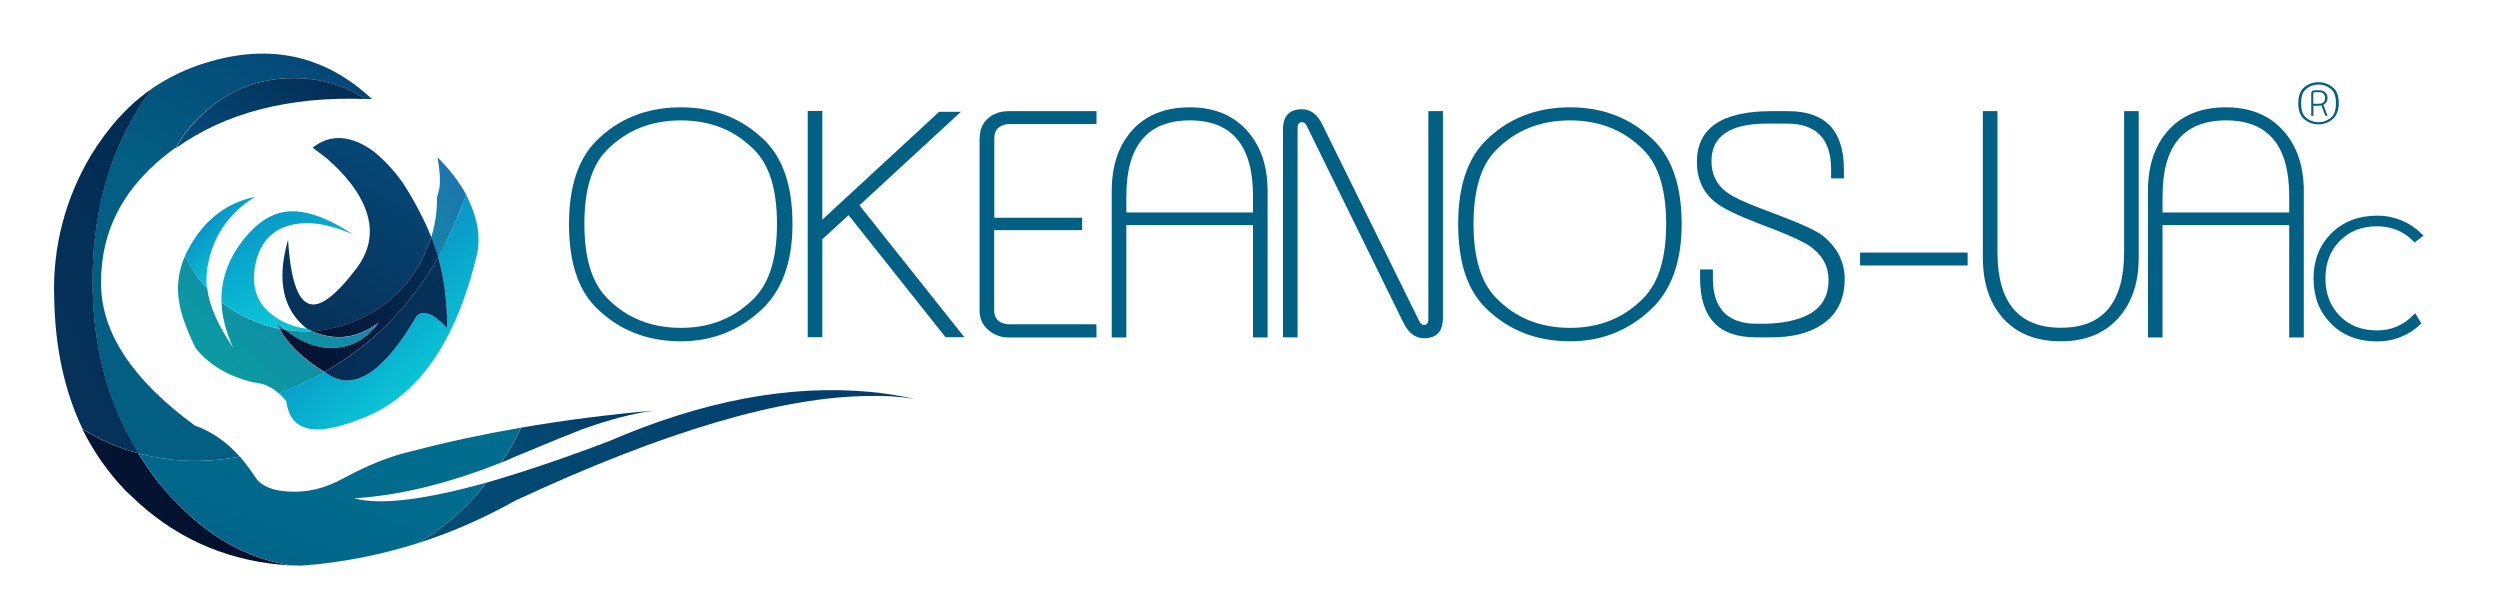<?xml version="1.0" encoding="utf-8"?>
<!-- Generator: Adobe Illustrator 24.0.2, SVG Export Plug-In . SVG Version: 6.00 Build 0)  -->
<svg version="1.1" id="Layer_1" xmlns="http://www.w3.org/2000/svg" xmlns:xlink="http://www.w3.org/1999/xlink" x="0px" y="0px"
	 viewBox="0 0 1952.1 469.9" style="enable-background:new 0 0 1952.1 469.9;" xml:space="preserve">
<style type="text/css">
	.st0{fill:url(#SVGID_1_);}
	.st1{fill:url(#SVGID_2_);}
	.st2{fill:url(#SVGID_3_);}
	.st3{fill:url(#SVGID_4_);}
	.st4{fill:url(#SVGID_5_);}
	.st5{fill:url(#SVGID_6_);}
	.st6{fill:url(#SVGID_7_);}
	.st7{fill:url(#SVGID_8_);}
	.st8{fill:url(#SVGID_9_);}
	.st9{fill:#2875A5;}
	.st10{fill:url(#SVGID_10_);}
	.st11{fill:url(#SVGID_11_);}
	.st12{fill:url(#SVGID_12_);}
	.st13{fill:url(#SVGID_13_);}
	.st14{fill:url(#SVGID_14_);}
	.st15{fill:url(#SVGID_15_);}
	.st16{fill:url(#SVGID_16_);}
	.st17{fill:url(#SVGID_17_);}
	.st18{fill:#026085;}
	.st19{fill:#026085;stroke:#026085;stroke-width:3;stroke-miterlimit:10;}
	.st20{fill:none;}
</style>
<title>okeanos_logo_color_horizontal</title>
<linearGradient id="SVGID_1_" gradientUnits="userSpaceOnUse" x1="106369.828" y1="-143513.328" x2="110480.758" y2="-136746.688" gradientTransform="matrix(3.600000e-02 1.480000e-02 8.000000e-03 -1.940000e-02 -2539.008 -4091.52)">
	<stop  offset="0" style="stop-color:#0B9BA1"/>
	<stop  offset="1" style="stop-color:#1C75AE"/>
</linearGradient>
<path class="st0" d="M144.6,199.7c-0.1,0.3-0.2,0.6-0.4,0.8c-4.8,11-6.4,23.1-4.4,34.9c1.3,9.1,5.5,21.1,12.9,36.4
	c11,13.5,26,22.2,45.2,26.8c7.3,0.5,14.2,3.5,19.7,8.5c9.4-3.5,18.6-7.6,27.5-12.3c2.8-1.2,5.6-2.7,8.2-4.2
	c-16.7-10.1-28.5-21.8-35.1-33.8c-6.7-1.5-13.2-3.5-19.4-6.1c-9.3-3.6-18-8.6-25.8-14.8c0.2,11.2,3.4,23,9.1,35.7
	c-11.6-17.1-18.6-32.6-20.3-46.3C154.7,217.7,149,209,144.6,199.7z"/>
<linearGradient id="SVGID_2_" gradientUnits="userSpaceOnUse" x1="463531.719" y1="-145611.766" x2="465283.969" y2="-139495.266" gradientTransform="matrix(8.600000e-03 3.500000e-03 7.900000e-03 -1.920000e-02 -2543.433 -4169.692)">
	<stop  offset="0" style="stop-color:#0B9BA1"/>
	<stop  offset="1" style="stop-color:#1C75AE"/>
</linearGradient>
<path class="st1" d="M357.2,169.5c2.5-5.9,4.7-11.6,6.8-17.5c-5.7-10.6-13.3-20.1-22.4-29.2c1.9,9.9,2.3,18,1.5,24.1
	c-0.5,2.4-1.1,4.7-1.9,7c0.2,10.5-1.3,21-4.4,31.1c1.9,5.1,3.8,10.6,5.5,16.1C347.8,190.7,352.8,180.2,357.2,169.5z"/>
<linearGradient id="SVGID_3_" gradientUnits="userSpaceOnUse" x1="139883.156" y1="-45341.969" x2="138356.031" y2="-43814.84" gradientTransform="matrix(2.830000e-02 1.170000e-02 2.380000e-02 -5.780000e-02 -2579.159 -3936.993)">
	<stop  offset="0" style="stop-color:#0AC4D6"/>
	<stop  offset="1" style="stop-color:#0994C6"/>
</linearGradient>
<path class="st2" d="M364,151.9c-2.1,5.9-4.2,11.6-6.8,17.5c-4.4,10.8-9.4,21.3-15,31.5c4.9,17.3,7,35.7,7,55.4
	c-10.6-11.2-18.4-14.6-23.7-9.7c-26.2,44.8-49.7,59.8-70.4,45c-0.6-0.4-1.3-0.6-1.9-1.1c-2.7,1.6-5.4,3-8.2,4.2
	c-8.9,4.7-18.1,8.8-27.5,12.3c2.4,1.9,4.4,4.1,6.1,6.6c3,23,21.6,27.7,56,14.2c44.4-15.4,75.5-57.9,92.4-127.3
	c3.6-14,1.3-29-6.3-44.8C365.1,154.2,364.4,153.2,364,151.9z"/>
<linearGradient id="SVGID_4_" gradientUnits="userSpaceOnUse" x1="-9819.451" y1="-16844.979" x2="-9820.508" y2="-16843.922" gradientTransform="matrix(2.900000e-03 1.200000e-03 3.300000e-03 -8.100000e-03 -2541.067 -4221.775)">
	<stop  offset="0" style="stop-color:#0AC4D6"/>
	<stop  offset="1" style="stop-color:#0994C6"/>
</linearGradient>
<path class="st3" d="M341.2,153.8c-2.3,6.4-5.9,12.3-10.6,17.3c2.3,4.4,4.2,9.1,6.1,13.7C339.9,174.8,341.4,164.3,341.2,153.8z"/>
<linearGradient id="SVGID_5_" gradientUnits="userSpaceOnUse" x1="130248.383" y1="-63331.551" x2="129981.023" y2="-66785.93" gradientTransform="matrix(3.000000e-02 1.240000e-02 1.650000e-02 -4.010000e-02 -2554.854 -4039.151)">
	<stop  offset="0" style="stop-color:#054877"/>
	<stop  offset="1" style="stop-color:#063259"/>
</linearGradient>
<path class="st4" d="M240.8,257.4c0.8,0.4,1.5,0.7,2.7,1.3c11.7-0.8,23.1-3.6,33.8-8.2c26.4-11,45-29.6,55.8-56
	c1.3-3.2,2.5-6.3,3.6-9.5c-1.9-4.7-3.8-9.3-6.1-13.7c-4.7-9.7-10-19.2-15.9-28.3c-6.5-9.2-14.1-17.6-22.8-24.7
	c-17.8-12.9-33.8-14-47.8-3l10.6,8c7.4,6.3,14.2,13.4,20.1,21.1c17.3,23.5,18.6,45.2,3.6,65.1c-16.5,21.8-29,31.1-37.6,27.5
	c-8.7-3.4-14-20.1-15.9-49.7c-9.1,31.5-4,54.8,15,69.6"/>
<linearGradient id="SVGID_6_" gradientUnits="userSpaceOnUse" x1="159005.312" y1="-75678.227" x2="156548.359" y2="-78117.367" gradientTransform="matrix(2.500000e-02 1.030000e-02 1.420000e-02 -3.460000e-02 -2555.728 -4049.553)">
	<stop  offset="0" style="stop-color:#032D55"/>
	<stop  offset="1" style="stop-color:#041434"/>
</linearGradient>
<path class="st5" d="M333.1,194.4c-10.8,26.4-29.4,45-55.8,56c-10.7,4.6-22.2,7.4-33.8,8.2c18.4,7.8,35.7,5.7,52-6.6
	c-8.5,11.4-19,17.8-31.3,19.2c-13.7,1.7-27.9-3-41.6-14c-1.5-0.1-3-0.3-4.4-0.6c6.6,12,18.4,23.7,35.1,33.8
	c37.4-21.1,67.1-51,89-89.6c-1.7-5.5-3.6-11-5.5-16.1C335.7,188.1,334.4,191.2,333.1,194.4z"/>
<linearGradient id="SVGID_7_" gradientUnits="userSpaceOnUse" x1="194599.047" y1="-85117.32" x2="198063.188" y2="-85117.32" gradientTransform="matrix(2.020000e-02 8.300000e-03 1.300000e-02 -3.150000e-02 -2549.507 -4059.375)">
	<stop  offset="0" style="stop-color:#032D55"/>
	<stop  offset="1" style="stop-color:#063259"/>
</linearGradient>
<path class="st6" d="M325.5,246.6c5.3-4.9,13.1-1.5,23.7,9.7c0-19.7-2.1-38.1-7-55.4c-22,38.7-51.7,68.6-89,89.6
	c0.6,0.4,1.3,0.6,1.9,1.1C275.8,306.4,299.3,291.4,325.5,246.6z"/>
<linearGradient id="SVGID_8_" gradientUnits="userSpaceOnUse" x1="447805.719" y1="-127980.172" x2="445761.688" y2="-125936.109" gradientTransform="matrix(8.800000e-03 3.600000e-03 8.900000e-03 -2.150000e-02 -2629.874 -4148.624)">
	<stop  offset="0" style="stop-color:#0AC4D6"/>
	<stop  offset="1" style="stop-color:#0994C6"/>
</linearGradient>
<path class="st7" d="M161.7,210.5c3.6-24.7,16.3-43.8,37.6-56.9c-24.7,5.3-42.9,20.7-54.8,46.1c4.4,9.3,10.2,18,17.1,25.6
	C161.1,220.4,161.1,215.4,161.7,210.5z"/>
<linearGradient id="SVGID_9_" gradientUnits="userSpaceOnUse" x1="182178.328" y1="-108128.172" x2="179769.75" y2="-105719.602" gradientTransform="matrix(2.160000e-02 8.900000e-03 1.040000e-02 -2.520000e-02 -2576.129 -4105.883)">
	<stop  offset="0" style="stop-color:#0AC4D6"/>
	<stop  offset="1" style="stop-color:#0994C6"/>
</linearGradient>
<path class="st8" d="M222.6,165.4c-13.3,1.9-25.6,11.2-37,27.9c-8.9,13.3-13.1,27.5-12.7,42.5c7.8,6.2,16.5,11.2,25.8,14.8
	c6.3,2.6,12.8,4.7,19.4,6.1c-0.8-1.9-1.7-3.6-2.7-5.5c2.3,2.2,4.7,4.2,7.2,6.1c6.9,1.2,13.9,1.6,20.9,1.3c-0.9-0.4-1.8-0.9-2.6-1.4
	c-0.4-0.2-0.8-0.4-0.9-0.5c-7.7-0.8-15.2-3.3-22-7.2c-16.9-9.9-22.8-24.7-18.2-44.8c3.8-15.9,13.1-25.6,27.5-29
	c13.7-3.4,29.8-0.8,48.4,7.4C254.5,169.2,237,163.3,222.6,165.4z"/>
<path class="st9" d="M215.4,251.3c1.1,1.9,1.9,3.6,2.7,5.5c1.5,0.3,2.9,0.5,4.4,0.6C220.1,255.5,217.7,253.4,215.4,251.3z"/>
<linearGradient id="SVGID_10_" gradientUnits="userSpaceOnUse" x1="223715.109" y1="-299658.094" x2="227948.797" y2="-285178.062" gradientTransform="matrix(1.750000e-02 7.200000e-03 3.900000e-03 -9.500000e-03 -2540.78 -4157.774)">
	<stop  offset="0" style="stop-color:#0B9BA1"/>
	<stop  offset="1" style="stop-color:#1C75AE"/>
</linearGradient>
<path class="st10" d="M243.5,258.7c-7,0.3-14-0.1-20.9-1.3c13.7,11,27.9,15.6,41.6,14c12.3-1.5,22.8-7.8,31.3-19.2
	C279.2,264.4,261.9,266.5,243.5,258.7z"/>
<linearGradient id="SVGID_11_" gradientUnits="userSpaceOnUse" x1="336.007" y1="72.233" x2="709.788" y2="176.79" gradientTransform="matrix(1 0 0 -1 0 472)">
	<stop  offset="0" style="stop-color:#024C74"/>
	<stop  offset="1" style="stop-color:#023C6B"/>
</linearGradient>
<path class="st11" d="M679.4,309.2c11.6-0.3,23.2,0.4,34.7,2.3c-11.4-2.6-23-4.4-34.7-5.5c-63-5.9-131.1,7-204.4,38.7
	c-36.1,13.7-67.9,24.3-94.9,32.1c-0.5,0.2-0.8,0.6-1.1,1.1c-4.4,5.5-8.9,10.6-13.5,15.4c-12.5,12.7-25.6,23-39.5,30.9
	c24.9-7.9,49-18.3,71.9-30.9c1.7-0.8,3-1.7,4.7-2.5C518.7,336.7,611.1,309.5,679.4,309.2z"/>
<linearGradient id="SVGID_12_" gradientUnits="userSpaceOnUse" x1="40646.012" y1="-45339.18" x2="41960.211" y2="-42135.316" gradientTransform="matrix(6.300000e-02 0 0 -9.180000e-02 -2434.252 -3838.843)">
	<stop  offset="0.53" style="stop-color:#025E83"/>
	<stop  offset="1" style="stop-color:#054877"/>
</linearGradient>
<path class="st12" d="M229.3,61c20.9,0,39.5,5.5,56,16.3h5.1c-36.4-34-79.5-43.8-129.6-28.3c-15,4.5-29.1,11.3-42.1,20.1
	c-31.1,42.1-46.5,92.4-46.5,150.5c0,50.9,12,95.6,35.9,134.4c14.8,4,30.1,6,45.5,5.9c11.3-0.1,22.5-1.2,33.6-3.4
	c-10.6-11.8-22.2-19.7-34.9-24.1c-48.6-35.5-73.1-72.4-73.4-110.6c-0.4-42.7,18.6-77.8,57.3-105.9c0.4-0.2,0.8-0.2,1.1-0.4
	c4.8-8.8,10.9-16.9,18.2-23.9C176.1,71.2,200.6,61,229.3,61z"/>
<linearGradient id="SVGID_13_" gradientUnits="userSpaceOnUse" x1="61231.73" y1="-275461.219" x2="64379.699" y2="-274011.938" gradientTransform="matrix(4.270000e-02 0 0 -1.570000e-02 -2476.337 -4229.645)">
	<stop  offset="0" style="stop-color:#054877"/>
	<stop  offset="1" style="stop-color:#032D55"/>
</linearGradient>
<path class="st13" d="M285.4,77.3c-16.5-10.8-35.1-16.3-56-16.3c-28.8,0-53.3,10.1-73.8,30.7c-7.3,7-13.4,15-18.2,23.9
	C176.3,87.9,225.7,75.2,285.4,77.3z"/>
<linearGradient id="SVGID_14_" gradientUnits="userSpaceOnUse" x1="120588.523" y1="-50968.68" x2="121673.352" y2="-49002.066" gradientTransform="matrix(2.210000e-02 0 0 -8.230000e-02 -2595.207 -3876.142)">
	<stop  offset="0" style="stop-color:#063259"/>
	<stop  offset="1" style="stop-color:#032D55"/>
</linearGradient>
<path class="st14" d="M72.3,219.6c0-58.1,15.4-108.4,46.5-150.5c-18.8,12.9-34.7,30.7-48,52.6C50.9,155,41,193.3,42.3,232
	c0.6,39.5,8.2,73.8,22.2,103c13.6,8.5,28.3,14.9,43.8,19C84.3,315.1,72.3,270.5,72.3,219.6z"/>
<linearGradient id="SVGID_15_" gradientUnits="userSpaceOnUse" x1="54587.422" y1="-143155.047" x2="58053.648" y2="-143155.047" gradientTransform="matrix(4.690000e-02 0 0 -3.080000e-02 -2495.701 -4020.923)">
	<stop  offset="0" style="stop-color:#041434"/>
	<stop  offset="1" style="stop-color:#00102A"/>
</linearGradient>
<path class="st15" d="M98.3,383.4c3.6,3.4,7.2,6.8,10.6,9.9C142,422.9,181.6,439,227,441.5c-33-5.3-62.4-21.4-88.2-48.2
	c-5-4.8-9.6-10-14-15.4c-6.1-7.6-11.7-15.6-16.7-23.9c-15.5-4.1-30.2-10.5-43.8-19C73.1,352.8,84.5,369.1,98.3,383.4z"/>
<linearGradient id="SVGID_16_" gradientUnits="userSpaceOnUse" x1="63792.074" y1="143624.156" x2="67255.641" y2="143624.156" gradientTransform="matrix(-1.750000e-02 4.300000e-02 2.880000e-02 1.170000e-02 -2765.083 -4073.032)">
	<stop  offset="0" style="stop-color:#016C8E"/>
	<stop  offset="1" style="stop-color:#016087"/>
</linearGradient>
<path class="st16" d="M108.2,354c5,8.3,10.6,16.3,16.7,23.9c4.3,5.4,9,10.6,14,15.4c25.8,26.8,55.2,42.9,88.2,48.2
	c2.5,0,5.5,0,8.2,0.2c30.8-2.3,61.2-8.2,90.7-17.5c14-7.8,27.1-18.2,39.5-30.9c4.7-4.9,9.1-9.9,13.5-15.4c0.2-0.5,0.6-0.8,1.1-1.1
	c-48.6,13.5-83.3,17.8-103.6,12.3c34.5-2.1,72.7-11.2,114.8-27.9c5.8-8.7,11-17.9,15.6-27.3c-29.6,5.1-57.9,11.2-85.4,18.4
	c-16.7,3.8-34.2,10.8-52.8,20.9c-14.8,8.2-29.2,11.6-43.5,10.6c-12.7-0.6-21.4-4.4-25.8-11.2c-3.7-5.6-7.7-10.9-12-16.1
	c-11.1,2.2-22.3,3.3-33.6,3.4C138.3,360,123,358,108.2,354z"/>
<linearGradient id="SVGID_17_" gradientUnits="userSpaceOnUse" x1="80294.406" y1="-379335.406" x2="83160.742" y2="-377391.062" gradientTransform="matrix(3.460000e-02 0 0 -1.180000e-02 -2385.276 -4127.169)">
	<stop  offset="0" style="stop-color:#024C74"/>
	<stop  offset="1" style="stop-color:#023C6B"/>
</linearGradient>
<path class="st17" d="M454.1,335.4c21.6-7.8,40.4-12.7,56.9-14.8c-35.9,3-70.6,7.6-104,13.3c-4.6,9.4-9.9,18.5-15.6,27.3
	c3.2-1.2,6.3-2.5,9.3-4C431.2,344.5,449,337.3,454.1,335.4z"/>
<path class="st18" d="M618.8,175c0,29.6-8.1,51.9-24.4,67c-17.7,16.4-38.6,24.5-62.7,24.5c-26.7,0-48.9-8.9-66.5-26.6
	c-14-14.1-20.9-35.7-20.9-64.9c0-29.1,7.1-50.7,21.2-64.9c17.5-17.5,39.5-26.3,66.2-26.3c26.4,0,48.5,8.9,66.1,26.6
	C611.8,124.6,618.8,146.1,618.8,175z M606.7,174.8c0-26.2-5.7-45.3-17.1-57.1C574.4,101.9,555.1,94,531.7,94
	c-23.6,0-43,7.9-58.2,23.6c-11.5,11.8-17.2,30.9-17.2,57.2c0,26.3,5.7,45.4,17.2,57.4c15.2,15.9,34.6,23.8,58.2,23.8
	c23.4,0,42.7-8,57.9-23.9C601,220.1,606.7,201,606.7,174.8L606.7,174.8z"/>
<path class="st18" d="M753,263.3l-14.7,0l-75.7-95.3l-20.5,18.8v76.5h-11.4V86.6h11.4v84.9l91.2-84.2h17l-79.2,73L753,263.3z"/>
<path class="st18" d="M856.2,263.5h-68.3c-6,0.2-11.8-2-16.3-5.9c-4.4-3.8-6.8-9.3-6.7-15V107.8h0.1c0-6.4,2.1-11.5,6.4-15.3
	c4.2-3.8,9.7-5.7,16.5-5.7h68.3v10.1h-69.4c-6.9,1-10.4,4.6-10.4,10.7v62.4H845v9.7h-68.7v62.8c0,6.2,3.5,9.8,10.4,10.7h69.4
	L856.2,263.5z"/>
<path class="st18" d="M989.8,263.5h-11.4v-87.8h-98.9v87.8h-11.4V149.2c0-19.3,5-34.8,15.1-46.5c10.8-12.6,26.1-18.9,45.8-18.9
	c19.4,0,34.6,6.4,45.5,19.1c10.2,11.8,15.3,27.2,15.3,46.3V263.5z M978.4,165.9v-12.8c0-39.4-16.4-59.1-49.3-59.1
	c-33,0-49.6,19.7-49.6,59.1v12.8H978.4z"/>
<path class="st18" d="M1126.7,248.2c0,10.6-4.9,15.9-14.8,15.9c-6.7,0-12.1-4.1-16.1-12.2L1020.2,98c-0.9-1.7-2-2.6-3.5-2.6
	c-2.4,0-3.5,1.5-3.5,4.6v163.4h-11.4V101.2c0-10.6,4.9-15.9,14.8-15.9c6.8,0,12.1,4,16,12.1l75.8,153.7c0.9,1.7,2,2.6,3.4,2.6
	c2.4,0,3.5-1.4,3.5-4.3V86.8h11.4V248.2z"/>
<path class="st18" d="M1313.1,175c0,29.6-8.1,51.9-24.4,67c-17.7,16.4-38.6,24.5-62.7,24.5c-26.7,0-48.9-8.9-66.5-26.6
	c-14-14.1-20.9-35.7-20.9-64.9c0-29.1,7.1-50.7,21.2-64.9c17.5-17.5,39.5-26.3,66.2-26.3c26.4,0,48.5,8.9,66.1,26.6
	C1306.1,124.6,1313.1,146.1,1313.1,175z M1301,174.8c0-26.2-5.7-45.3-17.1-57.1c-15.2-15.8-34.5-23.7-57.9-23.7
	c-23.6,0-43,7.9-58.2,23.6c-11.5,11.8-17.2,30.9-17.2,57.2c0,26.3,5.7,45.4,17.2,57.4c15.2,15.9,34.6,23.8,58.2,23.8
	c23.4,0,42.7-8,57.9-23.9C1295.3,220.1,1301,201,1301,174.8L1301,174.8z"/>
<path class="st18" d="M1440.4,217.9c0,15.8-5.9,27.6-17.7,35.5c-10.3,6.9-23.9,10.2-41,10h-10.7c-29,0-43.5-15.3-43.5-46v-7h10v7
	c0,23.6,11.5,35.4,34.4,35.4h4.1c12.3,0,22.9-1.7,31.6-5.1c13.4-5.2,20.2-14.9,20.2-29c0-10.7-4.7-19.4-14-26.1
	c-5-3.5-14.7-8.1-29.1-13.7l-11.8-4.5c-16.6-6.4-27.8-11.9-33.5-16.5c-9.6-7.6-14.4-18.1-14.4-31.4c0-26.5,19.4-39.7,58.2-39.7h13.2
	c28.9,0,43.4,15.2,43.4,45.5v7h-10v-7c0-23.9-11.5-35.8-34.6-35.8h-15.3c-29,0-43.5,9.8-43.5,29.3c0,10.1,3.8,18.1,11.5,24
	c4.7,3.6,13.4,7.8,26,12.6l18.2,6.9c16.2,6.2,26.7,11.2,31.5,15C1434.8,193.5,1440.4,204.7,1440.4,217.9z"/>
<path class="st18" d="M1536.4,207.3h-84v-10.1h84V207.3z"/>
<path class="st18" d="M1670,201c0,19.2-5,34.6-15.1,46.4c-10.9,12.7-26.1,19.1-45.6,19.1c-19.9,0-35.2-6.3-46-18.9
	c-10-11.6-15-27.1-15-46.6V86.8h11.4v109.9c0,39.5,16.5,59.2,49.6,59.2c32.9,0,49.3-19.7,49.3-59.2V86.8h11.4L1670,201z"/>
<path class="st18" d="M1798.9,263.5h-11.4v-87.8h-98.9v87.8h-11.4V149.2c0-19.3,5-34.8,15.1-46.5c10.8-12.6,26.1-18.9,45.8-18.9
	c19.4,0,34.6,6.4,45.5,19.1c10.2,11.8,15.3,27.2,15.3,46.3V263.5z M1787.5,165.9v-12.8c0-39.4-16.4-59.1-49.3-59.1
	c-33,0-49.6,19.7-49.6,59.1v12.8H1787.5z"/>
<path class="st19" d="M1890.1,183.9l-4.5,3.4c-8-8-17.8-12.1-29.4-12.1c-12.6,0-22.7,4-30.5,12.1c-7.6,7.8-11.4,17.8-11.4,30
	c0,12.2,3.8,22.3,11.3,30.1c7.8,8.1,18,12.1,30.6,12.1c11.4,0,21.2-4.2,29.4-12.5l3.2,5.3c-8.8,8.3-20.5,12.9-32.6,12.8
	c-14.4,0-26.1-4.5-35-13.5c-8.8-8.9-13.2-20.2-13.2-34.2c0-13.8,4.5-25.1,13.4-34.1c8.9-8.9,20.5-13.4,34.8-13.4
	C1868.9,169.8,1881.1,174.8,1890.1,183.9z"/>
<path class="st18" d="M1826.2,80.6c0,5.4-1.5,9.4-4.4,12.1c-6.7,6.1-16.9,5.9-23.4-0.4c-2.5-2.5-3.8-6.5-3.8-11.7
	c0-5.3,1.3-9.2,3.8-11.7c6.7-6.4,17.3-6.3,24,0.1C1825,71.5,1826.2,75.4,1826.2,80.6z M1824,80.6c0-4.7-1-8.2-3.1-10.3
	c-5.8-5.7-15.2-5.7-21,0c-2.1,2.1-3.1,5.6-3.1,10.4c0,4.8,1,8.2,3.1,10.4c5.8,5.8,15.2,5.7,21,0C1823,88.8,1824,85.3,1824,80.6z
	 M1815.7,90.3l-3.1-8c-0.8,0.2-1.6,0.3-2.4,0.3h-3.8v7.8h-1.7V73c0-1.7,0.9-2.5,2.7-2.5h3.7c1.7-0.1,3.3,0.5,4.6,1.7
	c1.2,1.1,1.8,2.7,1.7,4.4c0.1,2.2-1.2,4.3-3.2,5.3l3.3,8.6L1815.7,90.3z M1811,72h-3.8c-0.6,0.1-0.9,0.4-0.9,0.9V81h4.2
	c3.4,0,5-1.5,5-4.5c0.1-1.2-0.4-2.4-1.2-3.3C1813.5,72.4,1812.3,71.9,1811,72z"/>
<a xlink:href="okeanos.uac.pt" >
	<rect class="st20" width="1952.1" height="469.9"/>
</a>
</svg>
